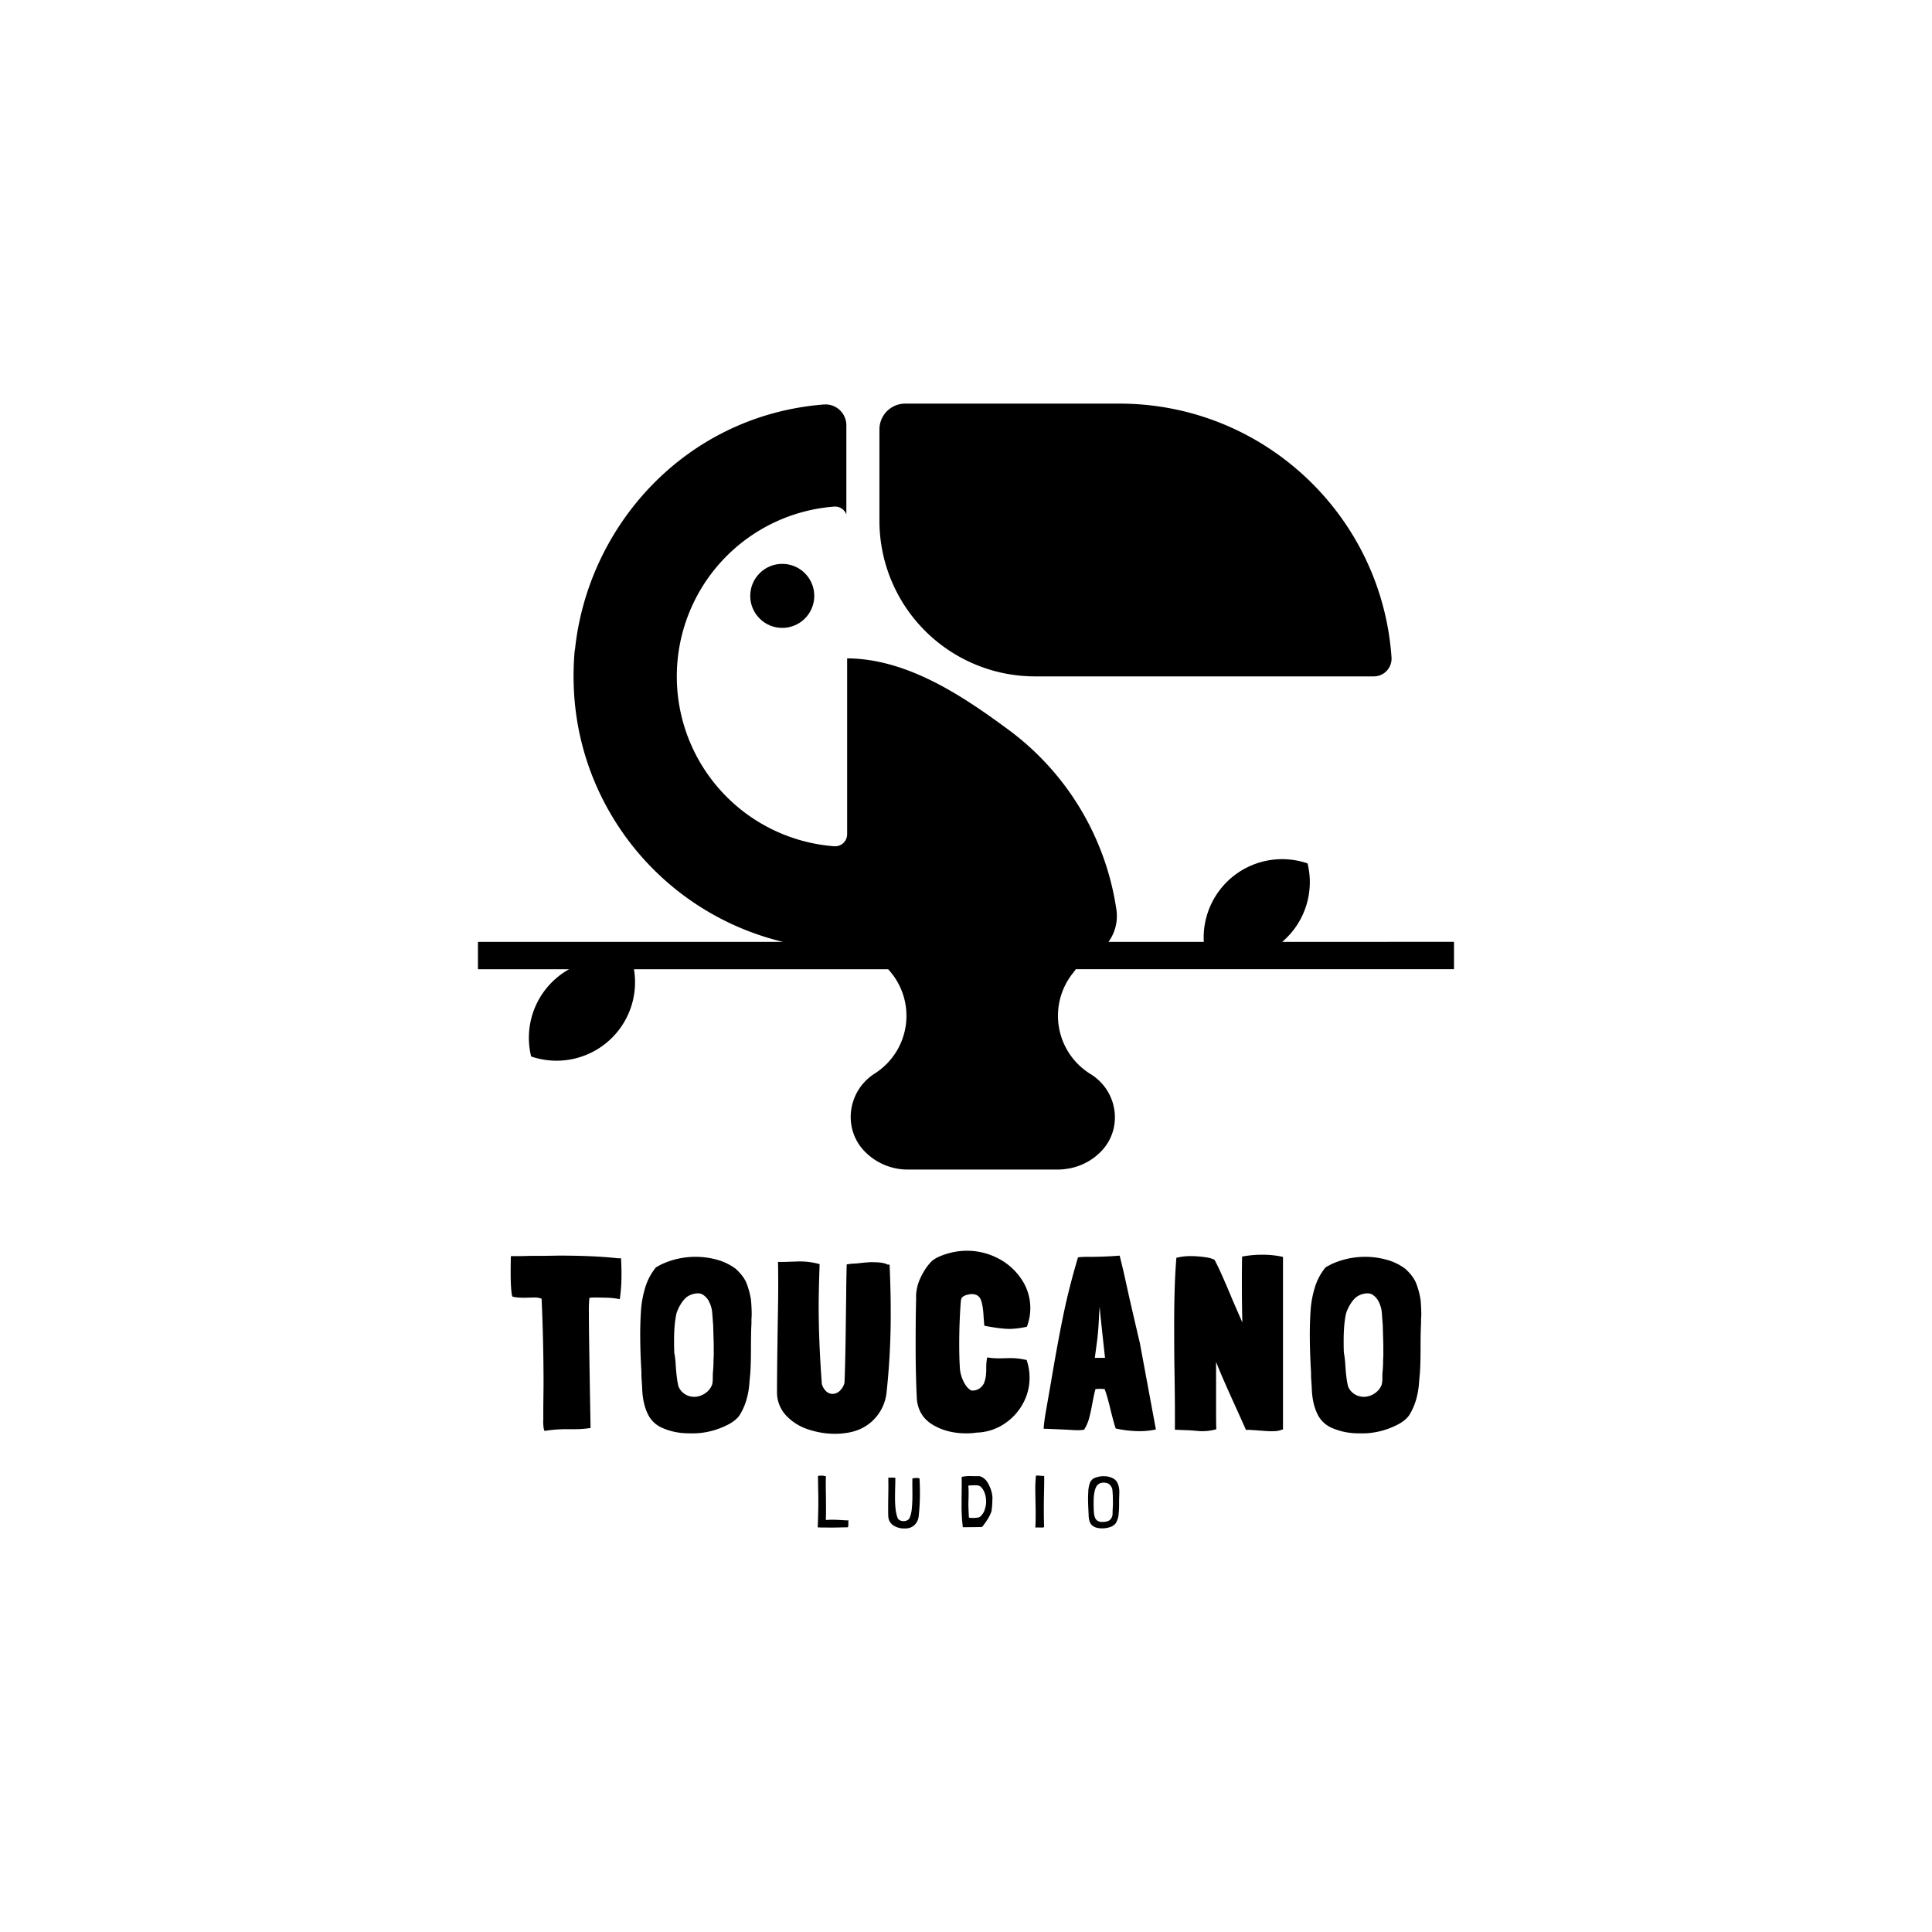<svg id="Calque_1" data-name="Calque 1" xmlns="http://www.w3.org/2000/svg" viewBox="0 0 2048 2048">
  <g>
    <path d="M654.9,1333.83q-24.25-2.83-62.72-2.84l-15,.26H562.76l-10.07.26h-11.1q-.26,5.68-.26,18.58,0,8.78.52,15.75t1.29,8.52q3.87,1.29,12.65,1.29l10.32-.26a19.85,19.85,0,0,1,8,1.29q2.07,44.65,2.07,91.63l-.26,23.23v12.65a42.63,42.63,0,0,0,.13,7.35,14.64,14.64,0,0,0,1.16,5.3A144.22,144.22,0,0,1,601,1515h7.48a104.59,104.59,0,0,0,17.55-1.29q-1.8-99.63-1.8-122.35a139.26,139.26,0,0,1,.51-15.23q0-.77,6.71-.77l12.14.26A79.09,79.09,0,0,1,657,1377.2a180.5,180.5,0,0,0,1.8-26.85q0-7.74-.51-16.52Z"/>
    <path d="M791.7,1361.19q-2.84-8-11.87-16.26a59.91,59.91,0,0,0-19.23-9.42,85.81,85.81,0,0,0-59.5,4.77l-5.68,3.1a61.14,61.14,0,0,0-11.48,21.55,108.13,108.13,0,0,0-4.52,25.17q-.76,11.88-.77,23.75,0,19.35,1.29,40.52a84,84,0,0,0,.26,8.52l.51,8.26q.51,17.55,6.71,29.17A29.82,29.82,0,0,0,702,1513.61a67.53,67.53,0,0,0,22.58,5.55q2.32.25,8.26.26a79.35,79.35,0,0,0,22.46-2.84,83.81,83.81,0,0,0,17-6.71q7.75-4.12,11.62-9.55,9.28-14.71,10.58-35.62l.78-8.52q.76-9.56.77-27.88,0-16.52.52-25v-4.64l.25-4.65q0-8.25-.77-16.26A83.67,83.67,0,0,0,791.7,1361.19Zm-35.1,75.89-.26,4.9v3.62l-.26,4.9-.26,3.36a58.52,58.52,0,0,0-.25,6.45,29.38,29.38,0,0,1-.65,7.23,18,18,0,0,1-3.23,5.67,20.87,20.87,0,0,1-7.35,5.55,20.2,20.2,0,0,1-8.39,1.94,18.44,18.44,0,0,1-9.68-2.71,17.09,17.09,0,0,1-6.84-7.87v.25q-1.81-6.18-2.84-19.1l-.26-3.61a103.93,103.93,0,0,0-1.55-13.68v.26q-.25-4.4-.25-13.16,0-17.57,2.58-28.91a42.43,42.43,0,0,1,4.51-9.68,30.17,30.17,0,0,1,6.07-7.36,21.05,21.05,0,0,1,12.13-4.13,11.83,11.83,0,0,1,4.13.77,17.85,17.85,0,0,1,7.62,7.88,31.79,31.79,0,0,1,3.48,12.77l1,13.43v1.29l.52,17.55Z"/>
    <path d="M943,1340.54h-2.06Q936.5,1338,925.4,1338q-2.07-.26-12.65.78a84.88,84.88,0,0,1-9.8.77l-5.42.77Q897,1362,897,1374.36l-.26,16.52q-.53,51.36-1.55,75.11v-.26a16.94,16.94,0,0,1-4.9,8.52,11.26,11.26,0,0,1-7.75,3.35,10,10,0,0,1-6.71-2.71,16.41,16.41,0,0,1-4.64-7.87v.26q-3.36-45.43-3.36-82.86,0-15.48,1-44.39a78.16,78.16,0,0,0-22.19-2.84l-15.49.51h-6.45q.25,8,.25,25,0,13.17-.51,40.52l-.26,16.78q-.53,37.7-.52,56.53a35.85,35.85,0,0,0,9.68,24,55.51,55.51,0,0,0,23.11,14.59,89.41,89.41,0,0,0,29.16,4.77,78.64,78.64,0,0,0,8.52-.51h-.26q19.37-1.82,31.62-13.81a48.23,48.23,0,0,0,14.33-29.81,764.68,764.68,0,0,0,4.38-84.15Q944.24,1368.16,943,1340.54Z"/>
    <path d="M1029.16,1371.77q8-.24,10.46,5.81t3,17.94l.78,9.81q17.28,3.36,27.1,3.36a89.24,89.24,0,0,0,18.07-2.33,56.34,56.34,0,0,0,3.61-19.61,54.46,54.46,0,0,0-9.29-30.59,65.66,65.66,0,0,0-24.78-22.2,71.5,71.5,0,0,0-53.94-5q-10.59,3.09-16,7.48a49.5,49.5,0,0,0-7.87,9.81,70.54,70.54,0,0,0-6.07,11.87,46,46,0,0,0-2.45,8.91,36.68,36.68,0,0,0-.64,8.9l-.26,11.62q-.27,15.75-.26,40.27,0,29.68,1.29,55.49,1.8,18.08,17,27.1t35.36,9a66.24,66.24,0,0,0,10.84-.78,55.59,55.59,0,0,0,28.65-8.77,59.67,59.67,0,0,0,20.26-21.43,56.22,56.22,0,0,0,7.36-27.87,57.63,57.63,0,0,0-3.1-18.85,72.52,72.52,0,0,0-17.55-2.06l-11.87.26a78.07,78.07,0,0,1-12.39-1,55.48,55.48,0,0,0-1,12.14q0,9.81-2.32,14.71h.26q-4.65,8.77-13.68,8.26-4.65-2.33-8-8.91a38.9,38.9,0,0,1-4.13-13.55q-.78-10.83-.78-26.84,0-15.75.78-31t1.29-16.26q.76-4.12,8.77-5.42h-.25a3.8,3.8,0,0,0,1.16-.13A2.26,2.26,0,0,1,1029.16,1371.77Z"/>
    <path d="M1197.19,1375.9q-2.07-9.29-4.64-21t-5.68-23.88q-16,1.3-32.78,1.29h-1.55a73.54,73.54,0,0,0-9.81.52q-9.81,33-15.87,62.72t-12.78,69.69l-5.68,32.53q-1,5.94-1.55,10.71t-.51,6.06q2.58,0,25,1c5.17.35,8.52.52,10.07.52a42.12,42.12,0,0,0,7.74-.52,42.18,42.18,0,0,0,5.17-11.48q1.8-6.33,3.61-16.39,2.32-12.14,3.36-15.23l4.38-.26,5.17.26q2.33,5.16,6.19,21.17,3.87,15.73,5.68,20.64a119.74,119.74,0,0,0,24.78,2.84,83.65,83.65,0,0,0,17.81-1.8l-17-91.63Q1205.46,1411.78,1197.19,1375.9Zm-36.65,63.5,2.32-17.29q1.56-11.35,2.33-30.72l.51-6.19.26,2.58q-.26,0,5.42,51.62Z"/>
    <path d="M1316.7,1332q-.26,7.48-.26,27.36,0,24.52.52,42.58l-10.33-23.74q-4.91-11.88-10.19-23.88t-8.91-18.71q-3.09-2.07-11.23-3.1a114,114,0,0,0-13.81-1,61.41,61.41,0,0,0-15.48,1.81q-2.33,28.13-2.33,69.69,0,31,.26,46.2.52,30.46.52,47v19.35l12.65.52c1.71,0,4.47.17,8.26.52q5.16.51,7.74.51a53.72,53.72,0,0,0,15.23-2.06q-.25-5.94-.26-21.94v-49.56q5.16,13.68,21.42,49.3l10.33,23a26.35,26.35,0,0,1,5.55,0c3.18.17,5.81.35,7.87.52q12.39,1,13.68.77,6.45,0,9-1a12.5,12.5,0,0,1,3.1-.77v-183a99.55,99.55,0,0,0-20.91-2.32A116.8,116.8,0,0,0,1316.7,1332Z"/>
    <path d="M1501.51,1361.19q-2.85-8-11.88-16.26a59.91,59.91,0,0,0-19.23-9.42,85.78,85.78,0,0,0-59.49,4.77l-5.68,3.1a61.32,61.32,0,0,0-11.49,21.55,108.12,108.12,0,0,0-4.51,25.17q-.78,11.88-.78,23.75,0,19.35,1.29,40.52c0,4.31.09,7.14.26,8.52l.52,8.26q.51,17.55,6.71,29.17a29.76,29.76,0,0,0,14.58,13.29,67.52,67.52,0,0,0,22.59,5.55c1.54.17,4.3.26,8.26.26a79.28,79.28,0,0,0,22.45-2.84,83.67,83.67,0,0,0,17-6.71q7.74-4.12,11.61-9.55,9.3-14.71,10.59-35.62l.77-8.52q.78-9.56.77-27.88,0-16.52.52-25v-4.64l.26-4.65q0-8.25-.78-16.26A84.33,84.33,0,0,0,1501.51,1361.19Zm-35.11,75.89-.26,4.9v3.62l-.25,4.9-.26,3.36a55.54,55.54,0,0,0-.26,6.45,29.38,29.38,0,0,1-.65,7.23,17.93,17.93,0,0,1-3.22,5.67,21,21,0,0,1-7.36,5.55,20.2,20.2,0,0,1-8.39,1.94,18.47,18.47,0,0,1-9.68-2.71,17.09,17.09,0,0,1-6.84-7.87v.25q-1.8-6.18-2.84-19.1l-.25-3.61a107.48,107.48,0,0,0-1.55-13.68v.26q-.27-4.4-.26-13.16,0-17.57,2.58-28.91a42.47,42.47,0,0,1,4.52-9.68,30.16,30.16,0,0,1,6.06-7.36,21.05,21.05,0,0,1,12.13-4.13,11.78,11.78,0,0,1,4.13.77,17.8,17.8,0,0,1,7.62,7.88,31.47,31.47,0,0,1,3.48,12.77l1,13.43v1.29l.51,17.55Z"/>
    <path d="M891.32,1611.31q-5.9-.32-8.29-.31c-1.45,0-2.92,0-4.41.07s-2.56.11-3.18.16v-.08c.1-2.42.16-5.62.16-9.6v-4.88l-.08-11.23c-.11-5.06-.16-8.82-.16-11.3,0-2.07,0-5.11.16-9.14a13.84,13.84,0,0,0-5.19-.77,10.08,10.08,0,0,0-3.25.38q.15,8.84.15,11.77.24,8.59.24,15.64,0,11.16-.62,25.71v1.4c1.49,0,2.58,0,3.25.07l10.61.08q6.57,0,13.55-.23c.57,0,1.12,0,1.66,0a10.55,10.55,0,0,1,1.51,0,3.67,3.67,0,0,0,1.16-.12c.21-.07.38-.36.51-.85a11.67,11.67,0,0,0,.19-2.59,11.11,11.11,0,0,1,0-2c.08-.8.12-1.44.12-1.9a7.7,7.7,0,0,1-1.4.08C897.07,1611.62,894.83,1611.51,891.32,1611.31Z"/>
    <path d="M971.92,1566.7c-.82,0-2.4.13-4.72.39-.05,1.24-.08,3.15-.08,5.73l.08,11.93a143.41,143.41,0,0,1-.62,14.36,34.28,34.28,0,0,1-2.4,10.11,5.89,5.89,0,0,1-2.63,2.43,8.44,8.44,0,0,1-3.72.82,11.31,11.31,0,0,1-2.71-.39,6.12,6.12,0,0,1-3.48-2.63,39.08,39.08,0,0,1-2.25-9.37,114.18,114.18,0,0,1-.62-13.17q0-5.57.23-13l.08-3.1c0-1.81,0-3.2.08-4.18a18.26,18.26,0,0,0-3.72-.31l-3.79.07h-.08l.08.08.08,9.14q0,4.26-.16,12.93-.08,3.18-.08,9.37t.08,9q.31,6.58,5.23,9.95a20.47,20.47,0,0,0,11.88,3.37c1.09,0,1.91,0,2.48-.08a13.43,13.43,0,0,0,8.67-4,15.17,15.17,0,0,0,4-8.75,227.67,227.67,0,0,0,1.32-25.17q0-6.66-.39-14.94A6.17,6.17,0,0,0,971.92,1566.7Z"/>
    <path d="M1046.73,1571.27a15,15,0,0,0-3.68-4.1,12.75,12.75,0,0,0-4.76-2.4q-3,.07-6.12,0c-.83,0-2.09-.08-3.8-.08a37,37,0,0,0-8.75.85l-.23.31q.08,2.48.08,7.44l-.08,10.45q-.07,3.48-.08,10.38a188.11,188.11,0,0,0,1.32,24.85l.08-.08q13.55,0,20.36-.23,2.72-3.4,5.11-7.08a43.89,43.89,0,0,0,3.57-6.39c.25-.67.52-1.32.81-1.94a4.29,4.29,0,0,0,.42-1.16,70.1,70.1,0,0,0,.93-11.07l.16-3.49a31.88,31.88,0,0,0-1.67-8.36A38.3,38.3,0,0,0,1046.73,1571.27Zm-1.55,23.47q-1.17,6.88-3.41,9.83a21.9,21.9,0,0,1-2.48,2.94,5.28,5.28,0,0,1-2.51,1.12,32.17,32.17,0,0,1-5.46.43c-2.43,0-3.85-.15-4.26-.46l-.39-8.52q-.15-4.65-.15-6l.07-2.71c.11-2.28.16-5.06.16-8.37a71.72,71.72,0,0,0-.31-8.21h.39a55,55,0,0,1,7.43-.31c.41,0,1.29.06,2.63.16a6.72,6.72,0,0,1,3.49,2.17,16.19,16.19,0,0,1,3.09,5,25.1,25.1,0,0,1,1.71,7.28q.15,1.86.15,2.79T1045.18,1594.74Z"/>
    <path d="M1099.46,1564.15a8.33,8.33,0,0,0-1.32.08v.15a126.29,126.29,0,0,0-.7,13.32l.08,6.89.24,13.24q.08,2.57.07,7.51,0,8.13-.31,14a12.19,12.19,0,0,1,1.94-.16l4.26.08a6.22,6.22,0,0,0,3.09-.46q-.3-7.83-.31-17.66,0-10.53.24-20.83t.15-15.41v-.31c-1,0-2.79-.15-5.26-.31C1100.59,1564.2,1099.87,1564.15,1099.46,1564.15Z"/>
    <path d="M1179.41,1566.9a20.89,20.89,0,0,0-9.41-2.05,23.87,23.87,0,0,0-10.53,2.24A9.83,9.83,0,0,0,1155,1573a30.3,30.3,0,0,0-1.4,8.75q-.22,3.48-.23,7,0,3.18.16,7c.1,2.56.18,4.35.23,5.38l.23,4.88q.15,7.28,3.18,10.42t8.9,3.6c.52,0,1.32.07,2.4.07a25.26,25.26,0,0,0,8.4-1.39,12,12,0,0,0,6-4.18,23.47,23.47,0,0,0,3-10.46l.23-2.55c.1-1.76.17-3.29.19-4.61s0-2.41,0-3.29q0-5.26.16-8c0-.78.07-2,.07-3.64a21.82,21.82,0,0,0-1.47-8.83A10.73,10.73,0,0,0,1179.41,1566.9Zm.35,28c0,.62-.13,2-.23,4.1s-.16,4-.16,5.5a9.1,9.1,0,0,1-2.71,6.58q-2.48,2.25-8,2.25a9.15,9.15,0,0,1-5.34-1.32,7.21,7.21,0,0,1-2.63-3.44,20.75,20.75,0,0,1-1.12-5.81q-.28-3.6-.28-10.11,0-10.61,2.37-15.79a8.35,8.35,0,0,1,8.24-5.19q4.8,0,6.89,2.63a9.85,9.85,0,0,1,2.33,4.53c.15,1.27.33,3.65.54,7.16l.08,6.2Z"/>
    <path d="M1359.18,998.45c.75-.64,1.49-1.3,2.23-2a83.17,83.17,0,0,0,24.66-81.21,83.16,83.16,0,0,0-110,83.18h-101a46.7,46.7,0,0,0,8.38-34.06,289.2,289.2,0,0,0-114.68-191C1021,738.12,962,698.22,898,697.9V884.35a12.78,12.78,0,0,1-13.77,12.72,180.55,180.55,0,0,1,0-360.05,12.76,12.76,0,0,1,12.94,8.35V450.78a22.14,22.14,0,0,0-24-22c-146.79,11.71-250.9,129.18-263.86,261.66v-2.25Q608,702.4,608,717c0,3.47.08,6.93.21,10.37,0,.56,0,1.11.06,1.67,0,1,.07,2,.12,3a286.77,286.77,0,0,0,38.31,129.6A289.82,289.82,0,0,0,830.07,998.45H506.65v29h96.58a83.21,83.21,0,0,0-40.2,92.44,83.18,83.18,0,0,0,109-92.44H941.48A72.49,72.49,0,0,1,927.24,1138c-29.29,18.6-34.42,59.55-9.51,83.69a63.71,63.71,0,0,0,45.19,18.09h157.89a66.1,66.1,0,0,0,10.88-.9,62.8,62.8,0,0,0,35-17.83c24.2-24.23,18.53-64.54-10.64-82.49a72.51,72.51,0,0,1-18.83-106.88c1.11-1.39,2.15-2.84,3.2-4.29h400.89v-29Z"/>
    <circle cx="829.23" cy="631.66" r="33.94" transform="translate(-203.78 771.36) rotate(-45)"/>
    <path d="M1097.2,717h359.13A18.8,18.8,0,0,0,1475.07,697a287.78,287.78,0,0,0-17-79.73h0c-40.65-110.57-146.9-189.43-271.57-189.43H959.57a27.34,27.34,0,0,0-27.33,27.33v97A165,165,0,0,0,1097.2,717Z"/>
  </g>
</svg>
